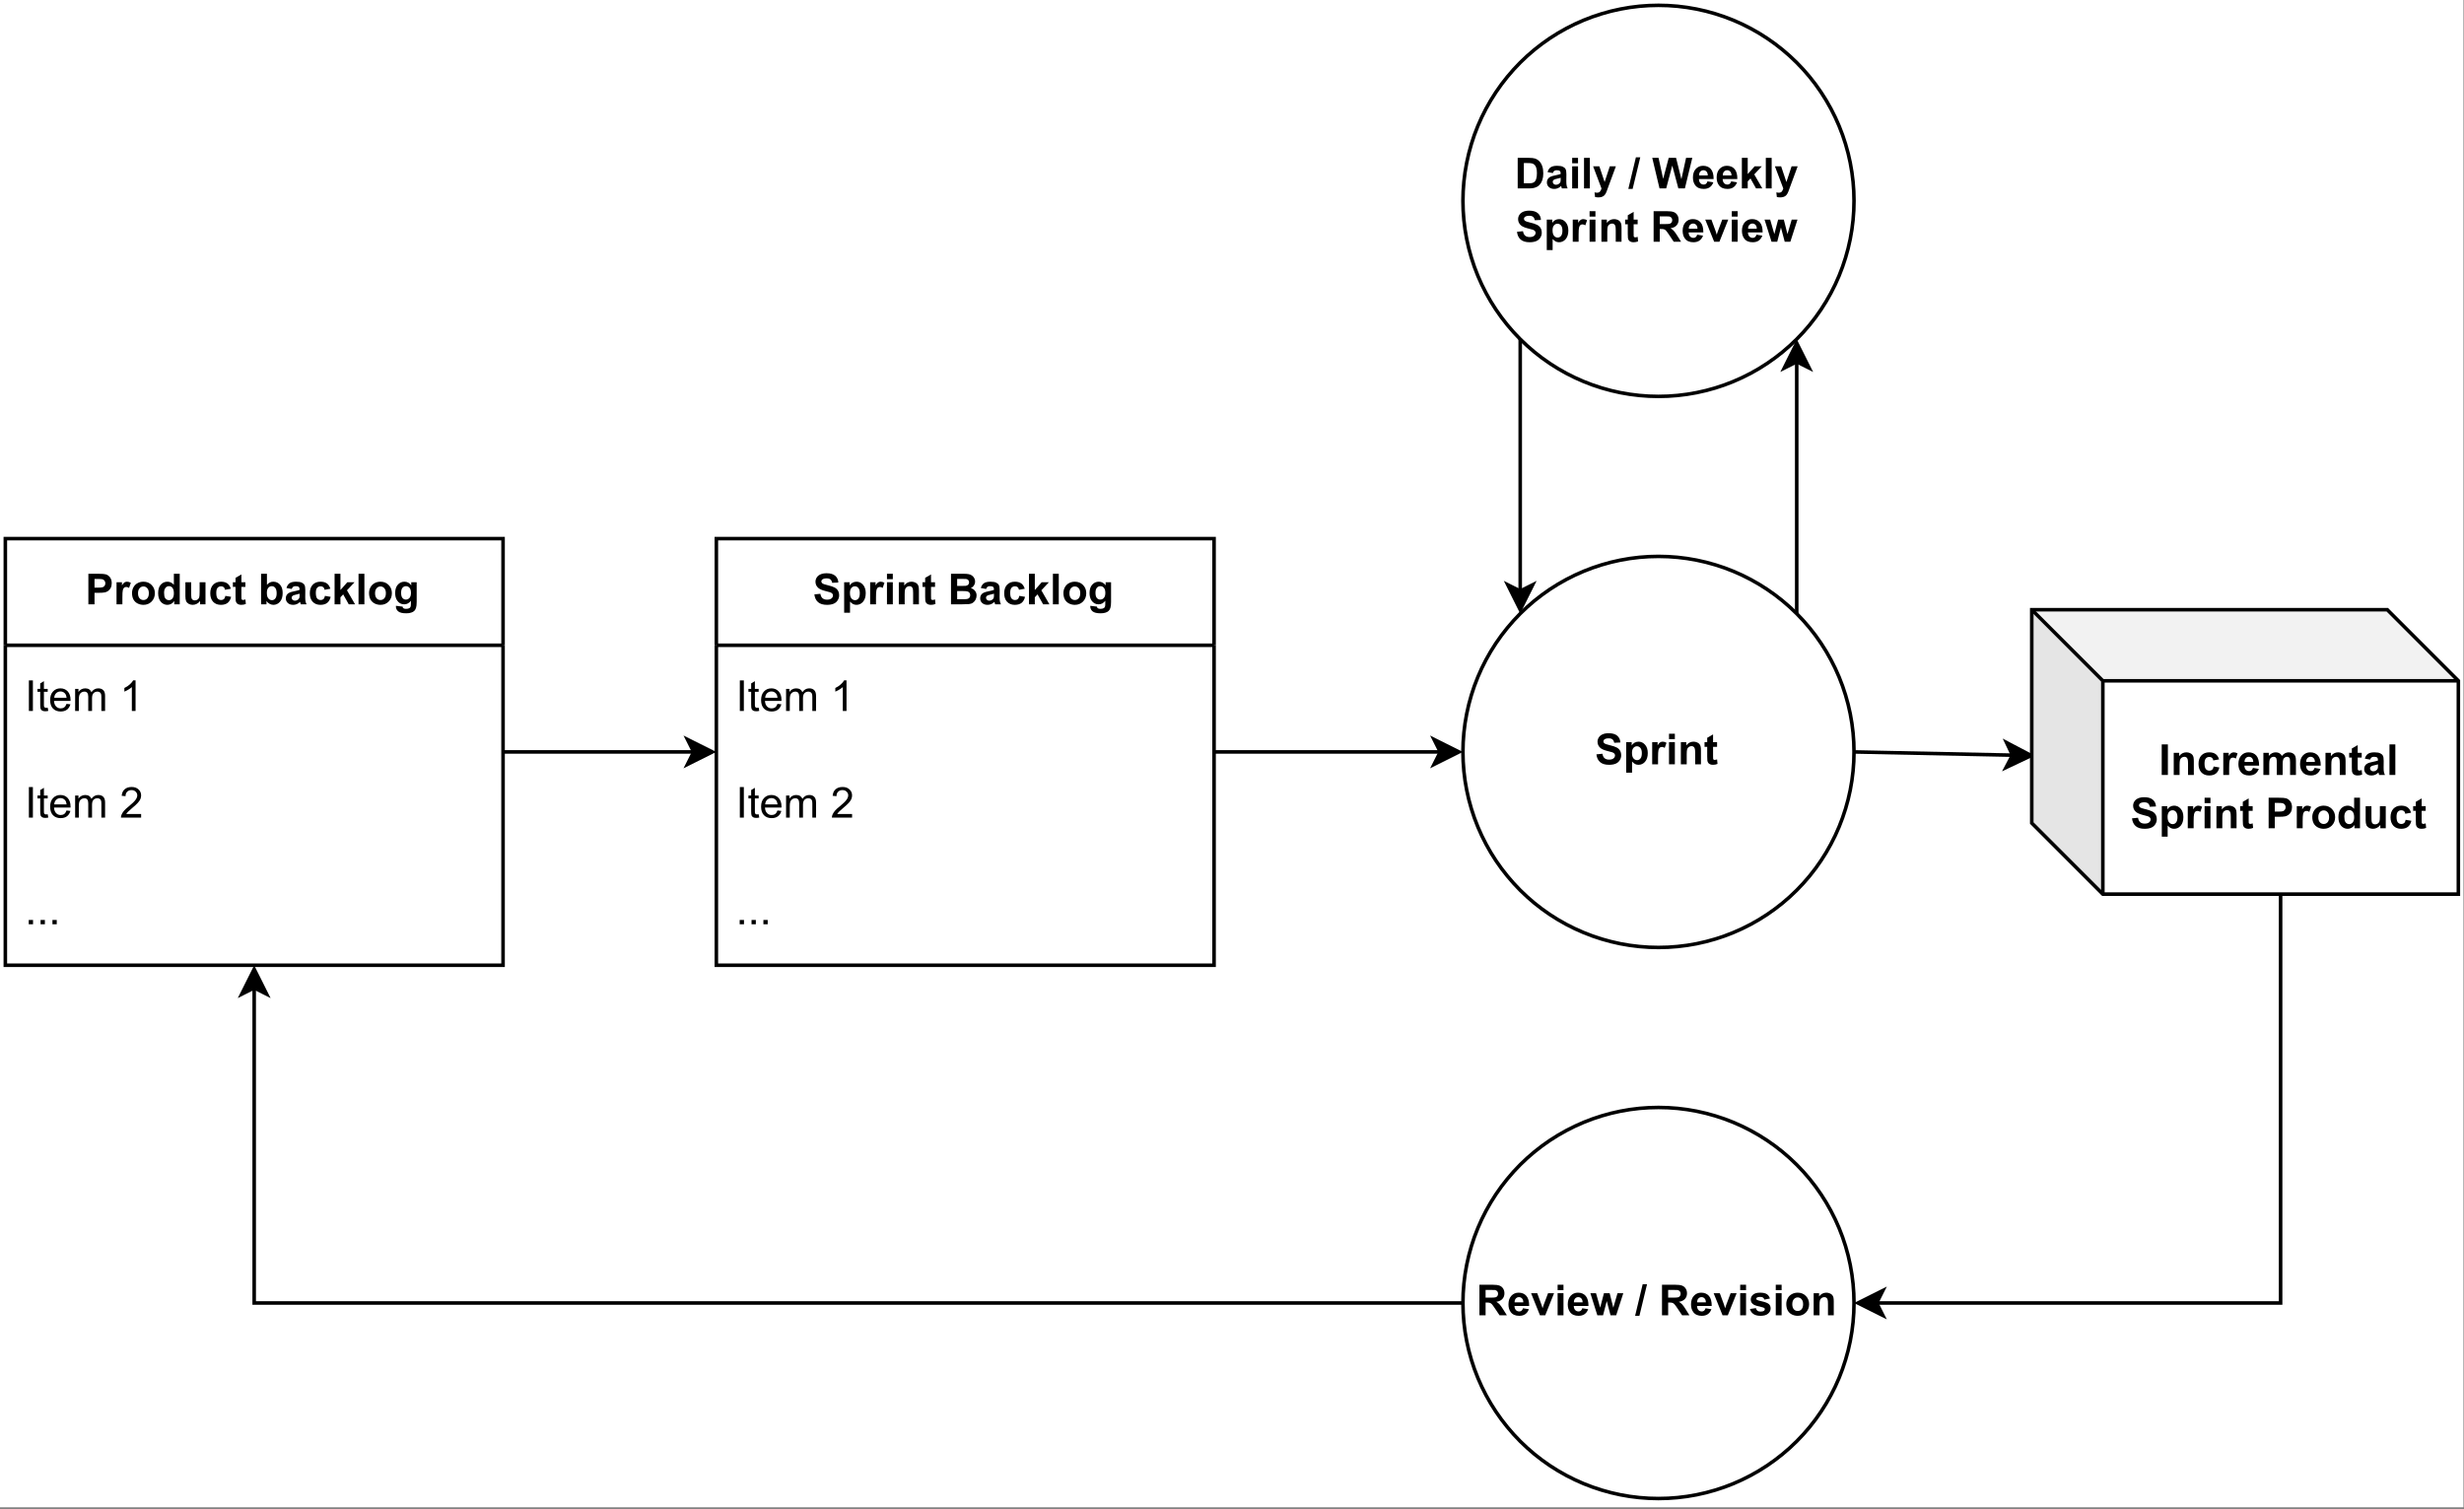 <?xml version="1.0" encoding="UTF-8" standalone="no"?>
<svg 
   width="519.12pt"
   height="318pt"
   viewBox="0 0 519.12 318"
   version="1.1"
   id="svg521"
   xmlns:xlink="http://www.w3.org/1999/xlink"
   xmlns="http://www.w3.org/2000/svg"
   xmlns:svg="http://www.w3.org/2000/svg" content="%3Cmxfile%20host%3D%22app.diagrams.net%22%20modified%3D%222022-12-10T17%3A42%3A33.986Z%22%20agent%3D%225.0%20(Windows%20NT%2010.0%3B%20Win64%3B%20x64)%20AppleWebKit%2F537.36%20(KHTML%2C%20like%20Gecko)%20Chrome%2F108.0.0.0%20Safari%2F537.36%22%20etag%3D%22jo2J1GN-IB5ZuYGMi4bX%22%20version%3D%2220.3.3%22%20type%3D%22device%22%3E%3Cdiagram%20id%3D%22yk6cRTmxyJdwI-BlJUzt%22%20name%3D%22Page-1%22%3E7VpRk6I4EP41Pt4UAXGcx9OZ27sqt2ZqfdjbfYvQQtZAqBBE99dfAomAOMrNLg5TZZVVpr90IOn%2BOvlAR8482n3iOAk%2FMx%2FoyLb83ch5HNk2spyp%2FFLIvkRc5JRAwImvnSpgSX6CGanRjPiQNhwFY1SQpAl6LI7BEw0Mc87yptua0eZdExzoO1oVsPQwhZbbV%2BKLsESnbs37byBBaO6MLN0TYeOsgTTEPstrkPM0cuacMVG2ot0cqAqeiUs57q9Xeg8T4xCLLgOi7XP2Y2tBzjfrfbD5nocw%2F8OEORV7s2LwZQC0ybgIWcBiTJ8qdMZZFvugLmtJq%2FJZMJZIEEnwBwix19nEmWASCkVEdW976no1Kcu4B2fma2sKYB6AOOM3Kf3UWmo30IH5BCwCwffSgQPFgmybycaaM8HBrwqrbOjI%2Fo8o61lvMc30nV448zNJV9taYW9DWdBKQ5qTiOJYxXvNYmEyosLnhYT6C7xnmQpBKuQVjDULGSc%2FpT82sZbdXOhMOFbDY6lG6ixySKXPi0kJOoI%2B413DcYFToQGPUYqTlKwO84tkdkg8Y0KwSDvlIRGwTHCR3FxuFR0JsQUuYHc2hbrX0UzW%2B4xjmJ1XVYvGGgvrFWvq87dn3Wll%2FR8BkURQK9lyjaLIFWcbmDPKuMRjVmafUHoEYUqCWJoU1mqYChKRW9afGo6I7xeFmsqAkzhYFG6P4wr5otevICaHr2mxM4VyIMgrzBJGYlHEw53Jj4zQ3LpzR66c61zaqLLlR7lzMWexnD4mRQJB0iMHRRG5WQgscEmONzHhbEVdpse%2BSY9LdHD6YsP4NTbYNzZcnQ2T92aD22LD3d3djQhXJ8LDexMBjT%2BWAJt0FGAIDUqBTVr1tky4IqVtzW4C7LcIsAEqsPubAuttq5105sdQFNj0psCGw4Z3V2APNwU2CCK8vwKbtLL%2By%2FoKdkT8W2t%2F05dS7cdd3dgbI5ZrOQxRxre6UQ0qLDPq7TrO6LPLQs4dlJBDD2f1sq7DfhIoC6tTCq07y5rW0yhHIudCKgvrBTiRcQJ%2BxfxOh5VfozvbSv047ZSSJIXLOxdOk%2FKXgTXZKU4cyflfV77j8bHyddt7GjqlfFFvm9p9f5uaVasJ1LEiGtXQ36bmdiX9sJ5OUft10CMmVE1AXdi2vgJslDmh6uRecdkKVOvwEPsFtgTyD1Qj6JQAvG6N2G3df4VXL6eqqCEN7htlNDXW8dFwWjDoM6qf6pp2rC57YNV14sEv9jhEULyleb2oDj%2FSHb8ZCnGiml626lBaq5Ixi9UBwN4mKHj0nAlKYvPWxsd886weA8S%2BFBFuE7QLFPVQnBPr6AA79axunyjOaW%2B16QymNi%2BovrfXk91VotmDKie7rdDM6aNPK2WmhMUf6Dga3%2Fd4HEmz%2BptH0Vf7s4zz9B8%3D%3C%2Fdiagram%3E%3C%2Fmxfile%3E">
  <rect x="0" y="0" width="519.12" height="318" fill="#808080" stroke="none"/>
  <defs
     id="defs137">
    <g
       id="g111">
      <g
         id="glyph-0-0" />
      <g
         id="glyph-0-1">
        <path
           d="M 0.656 0 L 0.656 -6.438 L 2.734 -6.438 C 3.523 -6.438 4.039 -6.398 4.281 -6.328 C 4.645 -6.234 4.953 -6.023 5.203 -5.703 C 5.453 -5.379 5.578 -4.961 5.578 -4.453 C 5.578 -4.055 5.504 -3.723 5.359 -3.453 C 5.223 -3.18 5.039 -2.969 4.812 -2.812 C 4.594 -2.664 4.367 -2.566 4.141 -2.516 C 3.836 -2.453 3.391 -2.422 2.797 -2.422 L 1.953 -2.422 L 1.953 0 Z M 1.953 -5.344 L 1.953 -3.516 L 2.656 -3.516 C 3.176 -3.516 3.52 -3.547 3.688 -3.609 C 3.863 -3.68 4 -3.789 4.094 -3.938 C 4.188 -4.082 4.234 -4.25 4.234 -4.438 C 4.234 -4.664 4.164 -4.859 4.031 -5.016 C 3.895 -5.172 3.723 -5.266 3.516 -5.297 C 3.359 -5.328 3.047 -5.344 2.578 -5.344 Z M 1.953 -5.344 "
           id="path3" />
      </g>
      <g
         id="glyph-0-2">
        <path
           d="M 1.828 0 L 0.594 0 L 0.594 -4.656 L 1.734 -4.656 L 1.734 -4 C 1.93 -4.312 2.109 -4.516 2.266 -4.609 C 2.422 -4.711 2.598 -4.766 2.797 -4.766 C 3.078 -4.766 3.348 -4.688 3.609 -4.531 L 3.234 -3.453 C 3.023 -3.586 2.832 -3.656 2.656 -3.656 C 2.477 -3.656 2.328 -3.609 2.203 -3.516 C 2.086 -3.422 1.992 -3.25 1.922 -3 C 1.859 -2.75 1.828 -2.227 1.828 -1.438 Z M 1.828 0 "
           id="path6" />
      </g>
      <g
         id="glyph-0-3">
        <path
           d="M 0.359 -2.391 C 0.359 -2.805 0.457 -3.203 0.656 -3.578 C 0.863 -3.961 1.148 -4.254 1.516 -4.453 C 1.891 -4.66 2.305 -4.766 2.766 -4.766 C 3.461 -4.766 4.035 -4.535 4.484 -4.078 C 4.941 -3.617 5.172 -3.039 5.172 -2.344 C 5.172 -1.633 4.941 -1.047 4.484 -0.578 C 4.023 -0.117 3.453 0.109 2.766 0.109 C 2.336 0.109 1.93 0.016 1.547 -0.172 C 1.16 -0.367 0.863 -0.656 0.656 -1.031 C 0.457 -1.406 0.359 -1.859 0.359 -2.391 Z M 1.625 -2.328 C 1.625 -1.867 1.734 -1.516 1.953 -1.266 C 2.172 -1.023 2.441 -0.906 2.766 -0.906 C 3.086 -0.906 3.359 -1.023 3.578 -1.266 C 3.797 -1.516 3.906 -1.875 3.906 -2.344 C 3.906 -2.789 3.797 -3.141 3.578 -3.391 C 3.359 -3.641 3.086 -3.766 2.766 -3.766 C 2.441 -3.766 2.172 -3.641 1.953 -3.391 C 1.734 -3.141 1.625 -2.785 1.625 -2.328 Z M 1.625 -2.328 "
           id="path9" />
      </g>
      <g
         id="glyph-0-4">
        <path
           d="M 4.922 0 L 3.766 0 L 3.766 -0.688 C 3.578 -0.414 3.352 -0.211 3.094 -0.078 C 2.844 0.047 2.582 0.109 2.312 0.109 C 1.781 0.109 1.32 -0.102 0.938 -0.531 C 0.562 -0.969 0.375 -1.57 0.375 -2.344 C 0.375 -3.133 0.555 -3.734 0.922 -4.141 C 1.297 -4.555 1.766 -4.766 2.328 -4.766 C 2.848 -4.766 3.301 -4.547 3.688 -4.109 L 3.688 -6.438 L 4.922 -6.438 Z M 1.625 -2.438 C 1.625 -1.938 1.691 -1.57 1.828 -1.344 C 2.023 -1.031 2.305 -0.875 2.672 -0.875 C 2.953 -0.875 3.191 -0.992 3.391 -1.234 C 3.586 -1.473 3.688 -1.832 3.688 -2.312 C 3.688 -2.844 3.586 -3.227 3.391 -3.469 C 3.203 -3.707 2.957 -3.828 2.656 -3.828 C 2.363 -3.828 2.117 -3.707 1.922 -3.469 C 1.723 -3.238 1.625 -2.895 1.625 -2.438 Z M 1.625 -2.438 "
           id="path12" />
      </g>
      <g
         id="glyph-0-5">
        <path
           d="M 3.719 0 L 3.719 -0.703 C 3.539 -0.453 3.312 -0.254 3.031 -0.109 C 2.758 0.035 2.473 0.109 2.172 0.109 C 1.859 0.109 1.578 0.039 1.328 -0.094 C 1.078 -0.238 0.895 -0.43 0.781 -0.672 C 0.676 -0.922 0.625 -1.266 0.625 -1.703 L 0.625 -4.656 L 1.844 -4.656 L 1.844 -2.516 C 1.844 -1.859 1.863 -1.457 1.906 -1.312 C 1.957 -1.164 2.039 -1.047 2.156 -0.953 C 2.281 -0.867 2.438 -0.828 2.625 -0.828 C 2.832 -0.828 3.02 -0.883 3.188 -1 C 3.352 -1.125 3.469 -1.27 3.531 -1.438 C 3.594 -1.602 3.625 -2.02 3.625 -2.688 L 3.625 -4.656 L 4.859 -4.656 L 4.859 0 Z M 3.719 0 "
           id="path15" />
      </g>
      <g
         id="glyph-0-6">
        <path
           d="M 4.703 -3.281 L 3.484 -3.062 C 3.453 -3.301 3.363 -3.484 3.219 -3.609 C 3.07 -3.734 2.883 -3.797 2.656 -3.797 C 2.344 -3.797 2.094 -3.688 1.906 -3.469 C 1.727 -3.258 1.641 -2.906 1.641 -2.406 C 1.641 -1.852 1.734 -1.461 1.922 -1.234 C 2.109 -1.016 2.359 -0.906 2.672 -0.906 C 2.898 -0.906 3.086 -0.969 3.234 -1.094 C 3.391 -1.227 3.5 -1.457 3.562 -1.781 L 4.766 -1.578 C 4.641 -1.023 4.398 -0.602 4.047 -0.312 C 3.691 -0.031 3.211 0.109 2.609 0.109 C 1.93 0.109 1.391 -0.102 0.984 -0.531 C 0.578 -0.969 0.375 -1.566 0.375 -2.328 C 0.375 -3.098 0.578 -3.695 0.984 -4.125 C 1.391 -4.551 1.938 -4.766 2.625 -4.766 C 3.195 -4.766 3.648 -4.641 3.984 -4.391 C 4.316 -4.148 4.555 -3.781 4.703 -3.281 Z M 4.703 -3.281 "
           id="path18" />
      </g>
      <g
         id="glyph-0-7">
        <path
           d="M 2.781 -4.656 L 2.781 -3.672 L 1.938 -3.672 L 1.938 -1.797 C 1.938 -1.422 1.941 -1.203 1.953 -1.141 C 1.973 -1.078 2.008 -1.023 2.062 -0.984 C 2.125 -0.941 2.195 -0.922 2.281 -0.922 C 2.395 -0.922 2.562 -0.957 2.781 -1.031 L 2.875 -0.078 C 2.594 0.047 2.27 0.109 1.906 0.109 C 1.688 0.109 1.488 0.07 1.312 0 C 1.133 -0.082 1.004 -0.18 0.922 -0.297 C 0.836 -0.41 0.773 -0.57 0.734 -0.781 C 0.711 -0.914 0.703 -1.203 0.703 -1.641 L 0.703 -3.672 L 0.141 -3.672 L 0.141 -4.656 L 0.703 -4.656 L 0.703 -5.578 L 1.938 -6.297 L 1.938 -4.656 Z M 2.781 -4.656 "
           id="path21" />
      </g>
      <g
         id="glyph-0-8" />
      <g
         id="glyph-0-9">
        <path
           d="M 0.594 0 L 0.594 -6.438 L 1.828 -6.438 L 1.828 -4.109 C 2.203 -4.547 2.648 -4.766 3.172 -4.766 C 3.742 -4.766 4.211 -4.555 4.578 -4.141 C 4.953 -3.734 5.141 -3.145 5.141 -2.375 C 5.141 -1.582 4.945 -0.969 4.562 -0.531 C 4.188 -0.102 3.727 0.109 3.188 0.109 C 2.926 0.109 2.664 0.039 2.406 -0.094 C 2.145 -0.227 1.922 -0.426 1.734 -0.688 L 1.734 0 Z M 1.812 -2.438 C 1.812 -1.945 1.891 -1.586 2.047 -1.359 C 2.254 -1.035 2.535 -0.875 2.891 -0.875 C 3.16 -0.875 3.391 -0.988 3.578 -1.219 C 3.773 -1.445 3.875 -1.812 3.875 -2.312 C 3.875 -2.844 3.773 -3.227 3.578 -3.469 C 3.391 -3.707 3.145 -3.828 2.844 -3.828 C 2.551 -3.828 2.305 -3.707 2.109 -3.469 C 1.91 -3.238 1.812 -2.895 1.812 -2.438 Z M 1.812 -2.438 "
           id="path25" />
      </g>
      <g
         id="glyph-0-10">
        <path
           d="M 1.562 -3.234 L 0.453 -3.438 C 0.578 -3.883 0.789 -4.219 1.094 -4.438 C 1.406 -4.656 1.863 -4.766 2.469 -4.766 C 3.02 -4.766 3.426 -4.695 3.688 -4.562 C 3.957 -4.438 4.145 -4.27 4.25 -4.062 C 4.363 -3.863 4.422 -3.5 4.422 -2.969 L 4.406 -1.531 C 4.406 -1.125 4.426 -0.82 4.469 -0.625 C 4.508 -0.426 4.582 -0.219 4.688 0 L 3.469 0 C 3.438 -0.082 3.398 -0.203 3.359 -0.359 C 3.336 -0.43 3.32 -0.484 3.312 -0.516 C 3.102 -0.305 2.879 -0.148 2.641 -0.047 C 2.398 0.055 2.145 0.109 1.875 0.109 C 1.395 0.109 1.016 -0.02 0.734 -0.281 C 0.453 -0.539 0.312 -0.867 0.312 -1.266 C 0.312 -1.535 0.375 -1.77 0.5 -1.969 C 0.633 -2.176 0.812 -2.332 1.031 -2.438 C 1.258 -2.551 1.586 -2.648 2.016 -2.734 C 2.586 -2.848 2.988 -2.953 3.219 -3.047 L 3.219 -3.156 C 3.219 -3.395 3.156 -3.566 3.031 -3.672 C 2.914 -3.773 2.695 -3.828 2.375 -3.828 C 2.156 -3.828 1.984 -3.781 1.859 -3.688 C 1.742 -3.602 1.645 -3.453 1.562 -3.234 Z M 3.219 -2.234 C 3.062 -2.18 2.812 -2.117 2.469 -2.047 C 2.125 -1.973 1.898 -1.898 1.797 -1.828 C 1.629 -1.711 1.547 -1.57 1.547 -1.406 C 1.547 -1.227 1.609 -1.078 1.734 -0.953 C 1.867 -0.828 2.035 -0.766 2.234 -0.766 C 2.461 -0.766 2.676 -0.836 2.875 -0.984 C 3.02 -1.098 3.117 -1.234 3.172 -1.391 C 3.203 -1.492 3.219 -1.691 3.219 -1.984 Z M 3.219 -2.234 "
           id="path28" />
      </g>
      <g
         id="glyph-0-11">
        <path
           d="M 0.594 0 L 0.594 -6.438 L 1.828 -6.438 L 1.828 -3.016 L 3.281 -4.656 L 4.797 -4.656 L 3.203 -2.953 L 4.906 0 L 3.578 0 L 2.406 -2.094 L 1.828 -1.484 L 1.828 0 Z M 0.594 0 "
           id="path31" />
      </g>
      <g
         id="glyph-0-12">
        <path
           d="M 0.641 0 L 0.641 -6.438 L 1.875 -6.438 L 1.875 0 Z M 0.641 0 "
           id="path34" />
      </g>
      <g
         id="glyph-0-13">
        <path
           d="M 0.531 0.312 L 1.938 0.484 C 1.957 0.641 2.008 0.75 2.094 0.812 C 2.219 0.906 2.406 0.953 2.656 0.953 C 2.977 0.953 3.219 0.898 3.375 0.797 C 3.488 0.734 3.57 0.629 3.625 0.484 C 3.664 0.391 3.688 0.203 3.688 -0.078 L 3.688 -0.75 C 3.312 -0.25 2.844 0 2.281 0 C 1.656 0 1.16 -0.266 0.797 -0.797 C 0.516 -1.211 0.375 -1.734 0.375 -2.359 C 0.375 -3.141 0.562 -3.734 0.938 -4.141 C 1.312 -4.555 1.773 -4.766 2.328 -4.766 C 2.91 -4.766 3.391 -4.508 3.766 -4 L 3.766 -4.656 L 4.906 -4.656 L 4.906 -0.484 C 4.906 0.066 4.859 0.477 4.766 0.75 C 4.68 1.02 4.555 1.234 4.391 1.391 C 4.234 1.547 4.016 1.664 3.734 1.75 C 3.461 1.844 3.117 1.891 2.703 1.891 C 1.91 1.891 1.348 1.754 1.016 1.484 C 0.691 1.211 0.531 0.867 0.531 0.453 C 0.531 0.41 0.531 0.363 0.531 0.312 Z M 1.625 -2.422 C 1.625 -1.93 1.719 -1.57 1.906 -1.344 C 2.102 -1.113 2.344 -1 2.625 -1 C 2.926 -1 3.18 -1.113 3.391 -1.344 C 3.598 -1.582 3.703 -1.93 3.703 -2.391 C 3.703 -2.879 3.602 -3.238 3.406 -3.469 C 3.207 -3.707 2.957 -3.828 2.656 -3.828 C 2.352 -3.828 2.102 -3.707 1.906 -3.469 C 1.719 -3.238 1.625 -2.891 1.625 -2.422 Z M 1.625 -2.422 "
           id="path37" />
      </g>
      <g
         id="glyph-0-14">
        <path
           d="M 0.328 -2.094 L 1.594 -2.219 C 1.664 -1.789 1.816 -1.477 2.047 -1.281 C 2.285 -1.082 2.598 -0.984 2.984 -0.984 C 3.41 -0.984 3.727 -1.07 3.938 -1.25 C 4.145 -1.426 4.25 -1.633 4.25 -1.875 C 4.25 -2.02 4.203 -2.145 4.109 -2.25 C 4.023 -2.363 3.875 -2.457 3.656 -2.531 C 3.5 -2.582 3.148 -2.676 2.609 -2.812 C 1.922 -2.988 1.438 -3.203 1.156 -3.453 C 0.758 -3.805 0.562 -4.238 0.562 -4.75 C 0.562 -5.07 0.648 -5.375 0.828 -5.656 C 1.016 -5.945 1.281 -6.164 1.625 -6.312 C 1.977 -6.469 2.406 -6.547 2.906 -6.547 C 3.707 -6.547 4.312 -6.367 4.719 -6.016 C 5.133 -5.66 5.352 -5.188 5.375 -4.594 L 4.078 -4.531 C 4.016 -4.863 3.891 -5.102 3.703 -5.25 C 3.523 -5.395 3.254 -5.469 2.891 -5.469 C 2.516 -5.469 2.219 -5.391 2 -5.234 C 1.863 -5.129 1.797 -4.992 1.797 -4.828 C 1.797 -4.68 1.859 -4.551 1.984 -4.438 C 2.148 -4.301 2.547 -4.16 3.172 -4.016 C 3.805 -3.867 4.273 -3.711 4.578 -3.547 C 4.891 -3.391 5.129 -3.172 5.297 -2.891 C 5.461 -2.617 5.547 -2.281 5.547 -1.875 C 5.547 -1.508 5.441 -1.164 5.234 -0.844 C 5.035 -0.52 4.75 -0.281 4.375 -0.125 C 4 0.031 3.535 0.109 2.984 0.109 C 2.172 0.109 1.547 -0.078 1.109 -0.453 C 0.672 -0.828 0.41 -1.375 0.328 -2.094 Z M 0.328 -2.094 "
           id="path40" />
      </g>
      <g
         id="glyph-0-15">
        <path
           d="M 0.609 -4.656 L 1.766 -4.656 L 1.766 -3.969 C 1.91 -4.207 2.109 -4.398 2.359 -4.547 C 2.617 -4.691 2.906 -4.766 3.219 -4.766 C 3.75 -4.766 4.203 -4.551 4.578 -4.125 C 4.961 -3.695 5.156 -3.109 5.156 -2.359 C 5.156 -1.578 4.961 -0.969 4.578 -0.531 C 4.203 -0.102 3.742 0.109 3.203 0.109 C 2.941 0.109 2.707 0.055 2.5 -0.047 C 2.289 -0.148 2.07 -0.328 1.844 -0.578 L 1.844 1.766 L 0.609 1.766 Z M 1.828 -2.406 C 1.828 -1.883 1.93 -1.5 2.141 -1.25 C 2.348 -1 2.602 -0.875 2.906 -0.875 C 3.188 -0.875 3.422 -0.988 3.609 -1.219 C 3.805 -1.445 3.906 -1.82 3.906 -2.344 C 3.906 -2.832 3.805 -3.195 3.609 -3.438 C 3.41 -3.676 3.164 -3.797 2.875 -3.797 C 2.57 -3.797 2.32 -3.676 2.125 -3.438 C 1.926 -3.207 1.828 -2.863 1.828 -2.406 Z M 1.828 -2.406 "
           id="path43" />
      </g>
      <g
         id="glyph-0-16">
        <path
           d="M 0.641 -5.297 L 0.641 -6.438 L 1.875 -6.438 L 1.875 -5.297 Z M 0.641 0 L 0.641 -4.656 L 1.875 -4.656 L 1.875 0 Z M 0.641 0 "
           id="path46" />
      </g>
      <g
         id="glyph-0-17">
        <path
           d="M 4.875 0 L 3.656 0 L 3.656 -2.375 C 3.656 -2.875 3.625 -3.195 3.562 -3.344 C 3.508 -3.5 3.426 -3.617 3.312 -3.703 C 3.195 -3.785 3.055 -3.828 2.891 -3.828 C 2.672 -3.828 2.477 -3.766 2.312 -3.641 C 2.145 -3.523 2.031 -3.367 1.969 -3.172 C 1.906 -2.984 1.875 -2.629 1.875 -2.109 L 1.875 0 L 0.641 0 L 0.641 -4.656 L 1.781 -4.656 L 1.781 -3.969 C 2.188 -4.5 2.695 -4.766 3.312 -4.766 C 3.582 -4.766 3.832 -4.711 4.062 -4.609 C 4.289 -4.516 4.461 -4.391 4.578 -4.234 C 4.691 -4.086 4.77 -3.914 4.812 -3.719 C 4.852 -3.531 4.875 -3.254 4.875 -2.891 Z M 4.875 0 "
           id="path49" />
      </g>
      <g
         id="glyph-0-18">
        <path
           d="M 0.656 -6.438 L 3.234 -6.438 C 3.734 -6.438 4.109 -6.41 4.359 -6.359 C 4.617 -6.316 4.844 -6.227 5.031 -6.094 C 5.227 -5.969 5.395 -5.789 5.531 -5.562 C 5.664 -5.344 5.734 -5.094 5.734 -4.812 C 5.734 -4.508 5.648 -4.234 5.484 -3.984 C 5.328 -3.734 5.109 -3.547 4.828 -3.422 C 5.211 -3.305 5.508 -3.109 5.719 -2.828 C 5.938 -2.555 6.047 -2.234 6.047 -1.859 C 6.047 -1.566 5.977 -1.281 5.844 -1 C 5.707 -0.727 5.52 -0.508 5.281 -0.344 C 5.051 -0.176 4.758 -0.078 4.406 -0.047 C 4.195 -0.023 3.676 -0.008 2.844 0 L 0.656 0 Z M 1.953 -5.359 L 1.953 -3.875 L 2.812 -3.875 C 3.312 -3.875 3.625 -3.879 3.75 -3.891 C 3.969 -3.922 4.141 -4 4.266 -4.125 C 4.398 -4.25 4.469 -4.414 4.469 -4.625 C 4.469 -4.82 4.41 -4.984 4.297 -5.109 C 4.191 -5.234 4.031 -5.312 3.812 -5.344 C 3.688 -5.352 3.316 -5.359 2.703 -5.359 Z M 1.953 -2.797 L 1.953 -1.078 L 3.156 -1.078 C 3.625 -1.078 3.922 -1.094 4.047 -1.125 C 4.242 -1.156 4.398 -1.238 4.516 -1.375 C 4.641 -1.508 4.703 -1.691 4.703 -1.922 C 4.703 -2.117 4.656 -2.285 4.562 -2.422 C 4.469 -2.555 4.332 -2.648 4.156 -2.703 C 3.977 -2.766 3.594 -2.797 3 -2.797 Z M 1.953 -2.797 "
           id="path52" />
      </g>
      <g
         id="glyph-0-19">
        <path
           d="M 0.656 -6.438 L 3.016 -6.438 C 3.555 -6.438 3.969 -6.395 4.25 -6.312 C 4.625 -6.195 4.945 -6 5.219 -5.719 C 5.488 -5.438 5.691 -5.086 5.828 -4.672 C 5.973 -4.266 6.047 -3.758 6.047 -3.156 C 6.047 -2.625 5.977 -2.164 5.844 -1.781 C 5.688 -1.312 5.457 -0.938 5.156 -0.656 C 4.926 -0.426 4.617 -0.254 4.234 -0.141 C 3.953 -0.047 3.57 0 3.094 0 L 0.656 0 Z M 1.953 -5.344 L 1.953 -1.078 L 2.922 -1.078 C 3.285 -1.078 3.547 -1.098 3.703 -1.141 C 3.91 -1.191 4.082 -1.281 4.219 -1.406 C 4.363 -1.531 4.477 -1.738 4.562 -2.031 C 4.656 -2.32 4.703 -2.719 4.703 -3.219 C 4.703 -3.707 4.656 -4.082 4.562 -4.344 C 4.477 -4.613 4.359 -4.82 4.203 -4.969 C 4.047 -5.125 3.844 -5.227 3.594 -5.281 C 3.414 -5.32 3.062 -5.344 2.531 -5.344 Z M 1.953 -5.344 "
           id="path55" />
      </g>
      <g
         id="glyph-0-20">
        <path
           d="M 0.062 -4.656 L 1.375 -4.656 L 2.484 -1.344 L 3.578 -4.656 L 4.859 -4.656 L 3.203 -0.172 L 2.906 0.641 C 2.801 0.91 2.695 1.113 2.594 1.25 C 2.5 1.395 2.391 1.508 2.266 1.594 C 2.141 1.688 1.984 1.758 1.797 1.812 C 1.609 1.863 1.398 1.891 1.172 1.891 C 0.93 1.891 0.695 1.863 0.469 1.812 L 0.359 0.844 C 0.555 0.883 0.727 0.906 0.875 0.906 C 1.164 0.906 1.379 0.82 1.516 0.656 C 1.648 0.488 1.754 0.273 1.828 0.016 Z M 0.062 -4.656 "
           id="path58" />
      </g>
      <g
         id="glyph-0-21">
        <path
           d="M -0.016 0.109 L 1.578 -6.547 L 2.5 -6.547 L 0.891 0.109 Z M -0.016 0.109 "
           id="path61" />
      </g>
      <g
         id="glyph-0-22">
        <path
           d="M 1.562 0 L 0.031 -6.438 L 1.359 -6.438 L 2.328 -2.016 L 3.5 -6.438 L 5.047 -6.438 L 6.172 -1.938 L 7.156 -6.438 L 8.469 -6.438 L 6.906 0 L 5.531 0 L 4.25 -4.812 L 2.969 0 Z M 1.562 0 "
           id="path64" />
      </g>
      <g
         id="glyph-0-23">
        <path
           d="M 3.344 -1.484 L 4.578 -1.281 C 4.41 -0.82 4.156 -0.473 3.812 -0.234 C 3.477 -0.004 3.055 0.109 2.547 0.109 C 1.734 0.109 1.133 -0.156 0.75 -0.688 C 0.438 -1.113 0.281 -1.648 0.281 -2.297 C 0.281 -3.066 0.484 -3.672 0.891 -4.109 C 1.297 -4.547 1.805 -4.766 2.422 -4.766 C 3.117 -4.766 3.664 -4.535 4.062 -4.078 C 4.457 -3.617 4.648 -2.914 4.641 -1.969 L 1.547 -1.969 C 1.555 -1.602 1.656 -1.316 1.844 -1.109 C 2.031 -0.91 2.27 -0.812 2.562 -0.812 C 2.75 -0.812 2.906 -0.863 3.031 -0.969 C 3.164 -1.07 3.27 -1.242 3.344 -1.484 Z M 3.406 -2.734 C 3.406 -3.086 3.316 -3.359 3.141 -3.547 C 2.961 -3.734 2.75 -3.828 2.5 -3.828 C 2.227 -3.828 2.004 -3.727 1.828 -3.531 C 1.648 -3.332 1.566 -3.066 1.578 -2.734 Z M 3.406 -2.734 "
           id="path67" />
      </g>
      <g
         id="glyph-0-24">
        <path
           d="M 0.656 0 L 0.656 -6.438 L 3.391 -6.438 C 4.078 -6.438 4.578 -6.375 4.891 -6.25 C 5.203 -6.133 5.453 -5.93 5.641 -5.641 C 5.828 -5.348 5.922 -5.008 5.922 -4.625 C 5.922 -4.145 5.773 -3.75 5.484 -3.438 C 5.203 -3.125 4.781 -2.926 4.219 -2.844 C 4.5 -2.676 4.727 -2.492 4.906 -2.297 C 5.094 -2.098 5.344 -1.75 5.656 -1.25 L 6.438 0 L 4.891 0 L 3.953 -1.406 C 3.617 -1.906 3.391 -2.219 3.266 -2.344 C 3.141 -2.477 3.008 -2.566 2.875 -2.609 C 2.738 -2.66 2.52 -2.688 2.219 -2.688 L 1.953 -2.688 L 1.953 0 Z M 1.953 -3.719 L 2.922 -3.719 C 3.547 -3.719 3.93 -3.742 4.078 -3.797 C 4.234 -3.848 4.352 -3.938 4.438 -4.062 C 4.531 -4.188 4.578 -4.348 4.578 -4.547 C 4.578 -4.766 4.52 -4.938 4.406 -5.062 C 4.289 -5.195 4.129 -5.285 3.922 -5.328 C 3.816 -5.336 3.5 -5.344 2.969 -5.344 L 1.953 -5.344 Z M 1.953 -3.719 "
           id="path70" />
      </g>
      <g
         id="glyph-0-25">
        <path
           d="M 1.922 0 L 0.047 -4.656 L 1.344 -4.656 L 2.219 -2.281 L 2.469 -1.484 C 2.539 -1.691 2.582 -1.828 2.594 -1.891 C 2.633 -2.016 2.68 -2.145 2.734 -2.281 L 3.625 -4.656 L 4.891 -4.656 L 3.031 0 Z M 1.922 0 "
           id="path73" />
      </g>
      <g
         id="glyph-0-26">
        <path
           d="M 1.516 0 L 0.047 -4.656 L 1.234 -4.656 L 2.109 -1.609 L 2.906 -4.656 L 4.109 -4.656 L 4.875 -1.609 L 5.766 -4.656 L 6.984 -4.656 L 5.484 0 L 4.297 0 L 3.5 -3 L 2.719 0 Z M 1.516 0 "
           id="path76" />
      </g>
      <g
         id="glyph-0-27">
        <path
           d="M 0.609 0 L 0.609 -6.438 L 1.906 -6.438 L 1.906 0 Z M 0.609 0 "
           id="path79" />
      </g>
      <g
         id="glyph-0-28">
        <path
           d="M 0.547 -4.656 L 1.688 -4.656 L 1.688 -4.016 C 2.094 -4.516 2.578 -4.766 3.141 -4.766 C 3.441 -4.766 3.703 -4.703 3.922 -4.578 C 4.141 -4.453 4.316 -4.266 4.453 -4.016 C 4.66 -4.266 4.879 -4.453 5.109 -4.578 C 5.348 -4.703 5.602 -4.766 5.875 -4.766 C 6.219 -4.766 6.508 -4.691 6.75 -4.547 C 6.988 -4.41 7.164 -4.207 7.281 -3.938 C 7.363 -3.738 7.406 -3.422 7.406 -2.984 L 7.406 0 L 6.172 0 L 6.172 -2.656 C 6.172 -3.125 6.129 -3.426 6.047 -3.562 C 5.93 -3.738 5.754 -3.828 5.516 -3.828 C 5.348 -3.828 5.188 -3.77 5.031 -3.656 C 4.875 -3.551 4.766 -3.395 4.703 -3.188 C 4.641 -2.988 4.609 -2.672 4.609 -2.234 L 4.609 0 L 3.375 0 L 3.375 -2.547 C 3.375 -3.004 3.348 -3.297 3.297 -3.422 C 3.254 -3.555 3.188 -3.656 3.094 -3.719 C 3.008 -3.789 2.883 -3.828 2.719 -3.828 C 2.531 -3.828 2.359 -3.773 2.203 -3.672 C 2.055 -3.566 1.945 -3.414 1.875 -3.219 C 1.812 -3.031 1.781 -2.711 1.781 -2.266 L 1.781 0 L 0.547 0 Z M 0.547 -4.656 "
           id="path82" />
      </g>
      <g
         id="glyph-0-29">
        <path
           d="M 0.203 -1.328 L 1.453 -1.516 C 1.504 -1.273 1.609 -1.094 1.766 -0.969 C 1.93 -0.844 2.156 -0.781 2.438 -0.781 C 2.758 -0.781 3 -0.836 3.156 -0.953 C 3.27 -1.035 3.328 -1.148 3.328 -1.297 C 3.328 -1.391 3.297 -1.461 3.234 -1.516 C 3.172 -1.578 3.035 -1.633 2.828 -1.688 C 1.828 -1.906 1.195 -2.102 0.938 -2.281 C 0.562 -2.531 0.375 -2.879 0.375 -3.328 C 0.375 -3.734 0.535 -4.07 0.859 -4.344 C 1.18 -4.625 1.676 -4.766 2.344 -4.766 C 2.977 -4.766 3.453 -4.66 3.766 -4.453 C 4.078 -4.242 4.289 -3.938 4.406 -3.531 L 3.234 -3.312 C 3.191 -3.5 3.098 -3.641 2.953 -3.734 C 2.816 -3.828 2.617 -3.875 2.359 -3.875 C 2.035 -3.875 1.805 -3.828 1.672 -3.734 C 1.578 -3.672 1.531 -3.586 1.531 -3.484 C 1.531 -3.398 1.57 -3.328 1.656 -3.266 C 1.758 -3.18 2.141 -3.066 2.797 -2.922 C 3.453 -2.773 3.91 -2.594 4.172 -2.375 C 4.43 -2.156 4.562 -1.848 4.562 -1.453 C 4.562 -1.023 4.379 -0.656 4.016 -0.344 C 3.66 -0.039 3.133 0.109 2.438 0.109 C 1.801 0.109 1.297 -0.02 0.922 -0.281 C 0.555 -0.539 0.316 -0.891 0.203 -1.328 Z M 0.203 -1.328 "
           id="path85" />
      </g>
      <g
         id="glyph-1-0" />
      <g
         id="glyph-1-1">
        <path
           d="M 0.844 0 L 0.844 -6.438 L 1.688 -6.438 L 1.688 0 Z M 0.844 0 "
           id="path89" />
      </g>
      <g
         id="glyph-1-2">
        <path
           d="M 2.312 -0.703 L 2.438 -0.016 C 2.207 0.035 2.004 0.062 1.828 0.062 C 1.547 0.062 1.328 0.02 1.172 -0.062 C 1.016 -0.156 0.898 -0.273 0.828 -0.422 C 0.766 -0.578 0.734 -0.891 0.734 -1.359 L 0.734 -4.047 L 0.156 -4.047 L 0.156 -4.656 L 0.734 -4.656 L 0.734 -5.812 L 1.516 -6.281 L 1.516 -4.656 L 2.312 -4.656 L 2.312 -4.047 L 1.516 -4.047 L 1.516 -1.328 C 1.516 -1.098 1.531 -0.953 1.562 -0.891 C 1.594 -0.828 1.641 -0.773 1.703 -0.734 C 1.766 -0.691 1.852 -0.672 1.969 -0.672 C 2.051 -0.672 2.164 -0.68 2.312 -0.703 Z M 2.312 -0.703 "
           id="path92" />
      </g>
      <g
         id="glyph-1-3">
        <path
           d="M 3.781 -1.5 L 4.594 -1.406 C 4.469 -0.926 4.227 -0.551 3.875 -0.281 C 3.531 -0.02 3.086 0.109 2.547 0.109 C 1.867 0.109 1.328 -0.098 0.922 -0.516 C 0.523 -0.941 0.328 -1.535 0.328 -2.297 C 0.328 -3.078 0.531 -3.68 0.938 -4.109 C 1.344 -4.547 1.863 -4.766 2.5 -4.766 C 3.125 -4.766 3.633 -4.551 4.031 -4.125 C 4.426 -3.695 4.625 -3.102 4.625 -2.344 C 4.625 -2.289 4.625 -2.219 4.625 -2.125 L 1.141 -2.125 C 1.172 -1.613 1.316 -1.223 1.578 -0.953 C 1.836 -0.68 2.16 -0.547 2.547 -0.547 C 2.836 -0.547 3.086 -0.617 3.297 -0.766 C 3.504 -0.922 3.664 -1.164 3.781 -1.5 Z M 1.188 -2.781 L 3.797 -2.781 C 3.754 -3.164 3.648 -3.457 3.484 -3.656 C 3.234 -3.957 2.91 -4.109 2.516 -4.109 C 2.148 -4.109 1.844 -3.988 1.594 -3.75 C 1.352 -3.508 1.219 -3.188 1.188 -2.781 Z M 1.188 -2.781 "
           id="path95" />
      </g>
      <g
         id="glyph-1-4">
        <path
           d="M 0.594 0 L 0.594 -4.656 L 1.297 -4.656 L 1.297 -4 C 1.441 -4.227 1.633 -4.41 1.875 -4.547 C 2.125 -4.691 2.406 -4.766 2.719 -4.766 C 3.062 -4.766 3.344 -4.691 3.562 -4.547 C 3.781 -4.398 3.938 -4.203 4.031 -3.953 C 4.395 -4.492 4.875 -4.766 5.469 -4.766 C 5.926 -4.766 6.281 -4.633 6.531 -4.375 C 6.781 -4.125 6.906 -3.734 6.906 -3.203 L 6.906 0 L 6.125 0 L 6.125 -2.938 C 6.125 -3.25 6.098 -3.473 6.047 -3.609 C 5.992 -3.754 5.898 -3.867 5.766 -3.953 C 5.629 -4.035 5.473 -4.078 5.297 -4.078 C 4.961 -4.078 4.688 -3.969 4.469 -3.75 C 4.258 -3.531 4.156 -3.18 4.156 -2.703 L 4.156 0 L 3.359 0 L 3.359 -3.031 C 3.359 -3.375 3.289 -3.633 3.156 -3.812 C 3.031 -3.988 2.82 -4.078 2.531 -4.078 C 2.312 -4.078 2.109 -4.02 1.922 -3.906 C 1.734 -3.789 1.594 -3.617 1.5 -3.391 C 1.414 -3.16 1.375 -2.836 1.375 -2.422 L 1.375 0 Z M 0.594 0 "
           id="path98" />
      </g>
      <g
         id="glyph-1-5" />
      <g
         id="glyph-1-6">
        <path
           d="M 3.344 0 L 2.562 0 L 2.562 -5.031 C 2.363 -4.852 2.109 -4.672 1.797 -4.484 C 1.492 -4.305 1.223 -4.172 0.984 -4.078 L 0.984 -4.844 C 1.422 -5.051 1.801 -5.301 2.125 -5.594 C 2.457 -5.895 2.695 -6.18 2.844 -6.453 L 3.344 -6.453 Z M 3.344 0 "
           id="path102" />
      </g>
      <g
         id="glyph-1-7">
        <path
           d="M 4.516 -0.766 L 4.516 0 L 0.266 0 C 0.266 -0.188 0.297 -0.367 0.359 -0.547 C 0.473 -0.836 0.645 -1.125 0.875 -1.406 C 1.113 -1.688 1.461 -2.008 1.922 -2.375 C 2.617 -2.945 3.086 -3.398 3.328 -3.734 C 3.578 -4.066 3.703 -4.383 3.703 -4.688 C 3.703 -5 3.586 -5.258 3.359 -5.469 C 3.141 -5.688 2.848 -5.797 2.484 -5.797 C 2.109 -5.797 1.805 -5.68 1.578 -5.453 C 1.348 -5.234 1.234 -4.922 1.234 -4.516 L 0.422 -4.594 C 0.473 -5.195 0.68 -5.656 1.047 -5.969 C 1.41 -6.289 1.898 -6.453 2.516 -6.453 C 3.129 -6.453 3.613 -6.281 3.969 -5.938 C 4.332 -5.602 4.516 -5.18 4.516 -4.672 C 4.516 -4.41 4.461 -4.156 4.359 -3.906 C 4.254 -3.664 4.078 -3.406 3.828 -3.125 C 3.586 -2.852 3.18 -2.477 2.609 -2 C 2.141 -1.602 1.836 -1.332 1.703 -1.188 C 1.566 -1.039 1.457 -0.898 1.375 -0.766 Z M 4.516 -0.766 "
           id="path105" />
      </g>
      <g
         id="glyph-1-8">
        <path
           d="M 0.812 0 L 0.812 -0.906 L 1.719 -0.906 L 1.719 0 Z M 0.812 0 "
           id="path108" />
      </g>
    </g>
    <clipPath
       id="clip-0">
      <path
         clip-rule="nonzero"
         d="M 0 0 L 519 0 L 519 317.543 L 0 317.543 Z M 0 0 "
         id="path113" />
    </clipPath>
    <clipPath
       id="clip-1">
      <path
         clip-rule="nonzero"
         d="M 6 165 L 29.957 165 L 29.957 173 L 6 173 Z M 6 165 "
         id="path116" />
    </clipPath>
    <clipPath
       id="clip-2">
      <path
         clip-rule="nonzero"
         d="M 155.027 143 L 179 143 L 179 150 L 155.027 150 Z M 155.027 143 "
         id="path119" />
    </clipPath>
    <clipPath
       id="clip-3">
      <path
         clip-rule="nonzero"
         d="M 155.027 165 L 179.742 165 L 179.742 173 L 155.027 173 Z M 155.027 165 "
         id="path122" />
    </clipPath>
    <clipPath
       id="clip-4">
      <path
         clip-rule="nonzero"
         d="M 155.027 193 L 162 193 L 162 195 L 155.027 195 Z M 155.027 193 "
         id="path125" />
    </clipPath>
    <clipPath
       id="clip-5">
      <path
         clip-rule="nonzero"
         d="M 417 117 L 519 117 L 519 199 L 417 199 Z M 417 117 "
         id="path128" />
    </clipPath>
    <clipPath
       id="clip-6">
      <path
         clip-rule="nonzero"
         d="M 417 117 L 519 117 L 519 199 L 417 199 Z M 417 117 "
         id="path131" />
    </clipPath>
    <clipPath
       id="clip-7">
      <path
         clip-rule="nonzero"
         d="M 303 229 L 395 229 L 395 316.793 L 303 316.793 Z M 303 229 "
         id="path134" />
    </clipPath>
  </defs>
  <g
     clip-path="url(#clip-0)"
     id="g141">
    <path
       fill-rule="nonzero"
       fill="#ffffff"
       fill-opacity="1"
       d="M 0,0 H 519 V 317.543 H 0 Z m 0,0"
       id="path139" />
  </g>
  <path
     fill="none"
     stroke-width="1"
     stroke-linecap="butt"
     stroke-linejoin="miter"
     stroke="rgb(0%, 0%, 0%)"
     stroke-opacity="1"
     stroke-miterlimit="10"
     d="M 141.001 210.998 L 194.631 210.998 "
     transform="matrix(0.749, 0, 0, 0.749, 0.374, 0.374)"
     id="path143" />
  <path
     fill-rule="nonzero"
     fill="rgb(0%, 0%, 0%)"
     fill-opacity="1"
     stroke-width="1"
     stroke-linecap="butt"
     stroke-linejoin="miter"
     stroke="rgb(0%, 0%, 0%)"
     stroke-opacity="1"
     stroke-miterlimit="10"
     d="M 199.878 210.998 L 192.878 214.498 L 194.631 210.998 L 192.878 207.498 Z M 199.878 210.998 "
     transform="matrix(0.749, 0, 0, 0.749, 0.374, 0.374)"
     id="path145" />
  <path
     fill-rule="nonzero"
     fill="rgb(100%, 100%, 100%)"
     fill-opacity="1"
     stroke-width="1"
     stroke-linecap="butt"
     stroke-linejoin="miter"
     stroke="rgb(0%, 0%, 0%)"
     stroke-opacity="1"
     stroke-miterlimit="10"
     d="M 1.002 181.001 L 1.002 151 L 141.001 151 L 141.001 181.001 "
     transform="matrix(0.749, 0, 0, 0.749, 0.374, 0.374)"
     id="path147" />
  <path
     fill="none"
     stroke-width="1"
     stroke-linecap="butt"
     stroke-linejoin="miter"
     stroke="rgb(0%, 0%, 0%)"
     stroke-opacity="1"
     stroke-miterlimit="10"
     d="M 1.002 181.001 L 1.002 271.001 L 141.001 271.001 L 141.001 181.001 "
     transform="matrix(0.749, 0, 0, 0.749, 0.374, 0.374)"
     id="path149" />
  <path
     fill="none"
     stroke-width="1"
     stroke-linecap="butt"
     stroke-linejoin="miter"
     stroke="rgb(0%, 0%, 0%)"
     stroke-opacity="1"
     stroke-miterlimit="10"
     d="M 1.002 181.001 L 141.001 181.001 "
     transform="matrix(0.749, 0, 0, 0.749, 0.374, 0.374)"
     id="path151" />
  <g
     fill="#000000"
     fill-opacity="1"
     id="g183">
    <use
       xlink:href="#glyph-0-1"
       x="17.962"
       y="127.316"
       id="use153" />
    <use
       xlink:href="#glyph-0-2"
       x="23.957"
       y="127.316"
       id="use155" />
    <use
       xlink:href="#glyph-0-3"
       x="27.454"
       y="127.316"
       id="use157" />
    <use
       xlink:href="#glyph-0-4"
       x="32.944"
       y="127.316"
       id="use159" />
    <use
       xlink:href="#glyph-0-5"
       x="38.433"
       y="127.316"
       id="use161" />
    <use
       xlink:href="#glyph-0-6"
       x="43.923"
       y="127.316"
       id="use163" />
    <use
       xlink:href="#glyph-0-7"
       x="48.921"
       y="127.316"
       id="use165" />
    <use
       xlink:href="#glyph-0-8"
       x="51.914"
       y="127.316"
       id="use167" />
    <use
       xlink:href="#glyph-0-9"
       x="54.411"
       y="127.316"
       id="use169" />
    <use
       xlink:href="#glyph-0-10"
       x="59.9"
       y="127.316"
       id="use171" />
    <use
       xlink:href="#glyph-0-6"
       x="64.898"
       y="127.316"
       id="use173" />
    <use
       xlink:href="#glyph-0-11"
       x="69.897"
       y="127.316"
       id="use175" />
    <use
       xlink:href="#glyph-0-12"
       x="74.895"
       y="127.316"
       id="use177" />
    <use
       xlink:href="#glyph-0-3"
       x="77.392"
       y="127.316"
       id="use179" />
    <use
       xlink:href="#glyph-0-13"
       x="82.881"
       y="127.316"
       id="use181" />
  </g>
  <g
     fill="#000000"
     fill-opacity="1"
     id="g197">
    <use
       xlink:href="#glyph-1-1"
       x="5.242"
       y="149.784"
       id="use185" />
    <use
       xlink:href="#glyph-1-2"
       x="7.739"
       y="149.784"
       id="use187" />
    <use
       xlink:href="#glyph-1-3"
       x="10.236"
       y="149.784"
       id="use189" />
    <use
       xlink:href="#glyph-1-4"
       x="15.234"
       y="149.784"
       id="use191" />
    <use
       xlink:href="#glyph-1-5"
       x="22.721"
       y="149.784"
       id="use193" />
    <use
       xlink:href="#glyph-1-6"
       x="25.217"
       y="149.784"
       id="use195" />
  </g>
  <g
     clip-path="url(#clip-1)"
     id="g213">
    <g
       fill="#000000"
       fill-opacity="1"
       id="g211">
      <use
         xlink:href="#glyph-1-1"
         x="5.242"
         y="172.251"
         id="use199" />
      <use
         xlink:href="#glyph-1-2"
         x="7.739"
         y="172.251"
         id="use201" />
      <use
         xlink:href="#glyph-1-3"
         x="10.236"
         y="172.251"
         id="use203" />
      <use
         xlink:href="#glyph-1-4"
         x="15.234"
         y="172.251"
         id="use205" />
      <use
         xlink:href="#glyph-1-5"
         x="22.721"
         y="172.251"
         id="use207" />
      <use
         xlink:href="#glyph-1-7"
         x="25.217"
         y="172.251"
         id="use209" />
    </g>
  </g>
  <g
     fill="#000000"
     fill-opacity="1"
     id="g221">
    <use
       xlink:href="#glyph-1-8"
       x="5.242"
       y="194.719"
       id="use215" />
    <use
       xlink:href="#glyph-1-8"
       x="7.739"
       y="194.719"
       id="use217" />
    <use
       xlink:href="#glyph-1-8"
       x="10.236"
       y="194.719"
       id="use219" />
  </g>
  <path
     fill="none"
     stroke-width="1"
     stroke-linecap="butt"
     stroke-linejoin="miter"
     stroke="rgb(0%, 0%, 0%)"
     stroke-opacity="1"
     stroke-miterlimit="10"
     d="M 340.998 210.998 L 404.632 210.998 "
     transform="matrix(0.749, 0, 0, 0.749, 0.374, 0.374)"
     id="path223" />
  <path
     fill-rule="nonzero"
     fill="rgb(0%, 0%, 0%)"
     fill-opacity="1"
     stroke-width="1"
     stroke-linecap="butt"
     stroke-linejoin="miter"
     stroke="rgb(0%, 0%, 0%)"
     stroke-opacity="1"
     stroke-miterlimit="10"
     d="M 409.879 210.998 L 402.879 214.498 L 404.632 210.998 L 402.879 207.498 Z M 409.879 210.998 "
     transform="matrix(0.749, 0, 0, 0.749, 0.374, 0.374)"
     id="path225" />
  <path
     fill-rule="nonzero"
     fill="rgb(100%, 100%, 100%)"
     fill-opacity="1"
     stroke-width="1"
     stroke-linecap="butt"
     stroke-linejoin="miter"
     stroke="rgb(0%, 0%, 0%)"
     stroke-opacity="1"
     stroke-miterlimit="10"
     d="M 200.999 181.001 L 200.999 151 L 340.998 151 L 340.998 181.001 "
     transform="matrix(0.749, 0, 0, 0.749, 0.374, 0.374)"
     id="path227" />
  <path
     fill="none"
     stroke-width="1"
     stroke-linecap="butt"
     stroke-linejoin="miter"
     stroke="rgb(0%, 0%, 0%)"
     stroke-opacity="1"
     stroke-miterlimit="10"
     d="M 200.999 181.001 L 200.999 271.001 L 340.998 271.001 L 340.998 181.001 "
     transform="matrix(0.749, 0, 0, 0.749, 0.374, 0.374)"
     id="path229" />
  <path
     fill="none"
     stroke-width="1"
     stroke-linecap="butt"
     stroke-linejoin="miter"
     stroke="rgb(0%, 0%, 0%)"
     stroke-opacity="1"
     stroke-miterlimit="10"
     d="M 200.999 181.001 L 340.998 181.001 "
     transform="matrix(0.749, 0, 0, 0.749, 0.374, 0.374)"
     id="path231" />
  <g
     fill="#000000"
     fill-opacity="1"
     id="g261">
    <use
       xlink:href="#glyph-0-14"
       x="171.245"
       y="127.316"
       id="use233" />
    <use
       xlink:href="#glyph-0-15"
       x="177.239"
       y="127.316"
       id="use235" />
    <use
       xlink:href="#glyph-0-2"
       x="182.729"
       y="127.316"
       id="use237" />
    <use
       xlink:href="#glyph-0-16"
       x="186.226"
       y="127.316"
       id="use239" />
    <use
       xlink:href="#glyph-0-17"
       x="188.723"
       y="127.316"
       id="use241" />
    <use
       xlink:href="#glyph-0-7"
       x="194.212"
       y="127.316"
       id="use243" />
    <use
       xlink:href="#glyph-0-8"
       x="197.205"
       y="127.316"
       id="use245" />
    <use
       xlink:href="#glyph-0-18"
       x="199.702"
       y="127.316"
       id="use247" />
    <use
       xlink:href="#glyph-0-10"
       x="206.192"
       y="127.316"
       id="use249" />
    <use
       xlink:href="#glyph-0-6"
       x="211.19"
       y="127.316"
       id="use251" />
    <use
       xlink:href="#glyph-0-11"
       x="216.189"
       y="127.316"
       id="use253" />
    <use
       xlink:href="#glyph-0-12"
       x="221.187"
       y="127.316"
       id="use255" />
    <use
       xlink:href="#glyph-0-3"
       x="223.684"
       y="127.316"
       id="use257" />
    <use
       xlink:href="#glyph-0-13"
       x="229.173"
       y="127.316"
       id="use259" />
  </g>
  <g
     clip-path="url(#clip-2)"
     id="g277">
    <g
       fill="#000000"
       fill-opacity="1"
       id="g275">
      <use
         xlink:href="#glyph-1-1"
         x="155.026"
         y="149.784"
         id="use263" />
      <use
         xlink:href="#glyph-1-2"
         x="157.523"
         y="149.784"
         id="use265" />
      <use
         xlink:href="#glyph-1-3"
         x="160.02"
         y="149.784"
         id="use267" />
      <use
         xlink:href="#glyph-1-4"
         x="165.018"
         y="149.784"
         id="use269" />
      <use
         xlink:href="#glyph-1-5"
         x="172.504"
         y="149.784"
         id="use271" />
      <use
         xlink:href="#glyph-1-6"
         x="175.001"
         y="149.784"
         id="use273" />
    </g>
  </g>
  <g
     clip-path="url(#clip-3)"
     id="g293">
    <g
       fill="#000000"
       fill-opacity="1"
       id="g291">
      <use
         xlink:href="#glyph-1-1"
         x="155.026"
         y="172.251"
         id="use279" />
      <use
         xlink:href="#glyph-1-2"
         x="157.523"
         y="172.251"
         id="use281" />
      <use
         xlink:href="#glyph-1-3"
         x="160.02"
         y="172.251"
         id="use283" />
      <use
         xlink:href="#glyph-1-4"
         x="165.018"
         y="172.251"
         id="use285" />
      <use
         xlink:href="#glyph-1-5"
         x="172.504"
         y="172.251"
         id="use287" />
      <use
         xlink:href="#glyph-1-7"
         x="175.001"
         y="172.251"
         id="use289" />
    </g>
  </g>
  <g
     clip-path="url(#clip-4)"
     id="g303">
    <g
       fill="#000000"
       fill-opacity="1"
       id="g301">
      <use
         xlink:href="#glyph-1-8"
         x="155.026"
         y="194.719"
         id="use295" />
      <use
         xlink:href="#glyph-1-8"
         x="157.523"
         y="194.719"
         id="use297" />
      <use
         xlink:href="#glyph-1-8"
         x="160.02"
         y="194.719"
         id="use299" />
    </g>
  </g>
  <path
     fill="none"
     stroke-width="1"
     stroke-linecap="butt"
     stroke-linejoin="miter"
     stroke="rgb(0%, 0%, 0%)"
     stroke-opacity="1"
     stroke-miterlimit="10"
     d="M 504.891 172.108 L 504.891 101.261 "
     transform="matrix(0.749, 0, 0, 0.749, 0.374, 0.374)"
     id="path305" />
  <path
     fill-rule="nonzero"
     fill="rgb(0%, 0%, 0%)"
     fill-opacity="1"
     stroke-width="1"
     stroke-linecap="butt"
     stroke-linejoin="miter"
     stroke="rgb(0%, 0%, 0%)"
     stroke-opacity="1"
     stroke-miterlimit="10"
     d="M 504.891 96.009 L 508.391 103.009 L 504.891 101.261 L 501.391 103.009 Z M 504.891 96.009 "
     transform="matrix(0.749, 0, 0, 0.749, 0.374, 0.374)"
     id="path307" />
  <path
     fill="none"
     stroke-width="1"
     stroke-linecap="butt"
     stroke-linejoin="miter"
     stroke="rgb(0%, 0%, 0%)"
     stroke-opacity="1"
     stroke-miterlimit="10"
     d="M 521.003 210.998 L 565.588 211.911 "
     transform="matrix(0.749, 0, 0, 0.749, 0.374, 0.374)"
     id="path309" />
  <path
     fill-rule="nonzero"
     fill="rgb(0%, 0%, 0%)"
     fill-opacity="1"
     stroke-width="1"
     stroke-linecap="butt"
     stroke-linejoin="miter"
     stroke="rgb(0%, 0%, 0%)"
     stroke-opacity="1"
     stroke-miterlimit="10"
     d="M 570.84 212.02 L 563.773 215.369 L 565.588 211.911 L 563.919 208.38 Z M 570.84 212.02 "
     transform="matrix(0.749, 0, 0, 0.749, 0.374, 0.374)"
     id="path311" />
  <path
     fill-rule="nonzero"
     fill="rgb(100%, 100%, 100%)"
     fill-opacity="1"
     stroke-width="1"
     stroke-linecap="butt"
     stroke-linejoin="miter"
     stroke="rgb(0%, 0%, 0%)"
     stroke-opacity="1"
     stroke-miterlimit="4"
     d="M 521.003 210.998 C 521.003 212.803 520.914 214.597 520.737 216.391 C 520.559 218.185 520.293 219.964 519.944 221.732 C 519.594 223.495 519.156 225.242 518.629 226.964 C 518.108 228.69 517.503 230.385 516.814 232.049 C 516.126 233.713 515.354 235.34 514.504 236.926 C 513.659 238.517 512.73 240.061 511.729 241.558 C 510.733 243.055 509.658 244.499 508.516 245.892 C 507.374 247.285 506.163 248.615 504.891 249.893 C 503.618 251.165 502.283 252.375 500.89 253.518 C 499.498 254.66 498.053 255.729 496.556 256.731 C 495.059 257.732 493.515 258.655 491.929 259.505 C 490.339 260.356 488.711 261.122 487.047 261.811 C 485.383 262.505 483.688 263.11 481.967 263.631 C 480.241 264.153 478.499 264.591 476.73 264.946 C 474.962 265.295 473.184 265.561 471.389 265.733 C 469.6 265.91 467.801 265.999 466.001 265.999 C 464.197 265.999 462.402 265.91 460.608 265.733 C 458.814 265.561 457.035 265.295 455.272 264.946 C 453.504 264.591 451.757 264.153 450.036 263.631 C 448.309 263.11 446.619 262.505 444.95 261.811 C 443.286 261.122 441.664 260.356 440.073 259.505 C 438.482 258.655 436.944 257.732 435.442 256.731 C 433.945 255.729 432.5 254.66 431.107 253.518 C 429.715 252.375 428.385 251.165 427.107 249.893 C 425.834 248.615 424.629 247.285 423.487 245.892 C 422.339 244.499 421.27 243.055 420.269 241.558 C 419.267 240.061 418.344 238.517 417.494 236.926 C 416.644 235.34 415.877 233.713 415.188 232.049 C 414.495 230.385 413.89 228.69 413.368 226.964 C 412.846 225.242 412.408 223.495 412.059 221.732 C 411.704 219.964 411.443 218.185 411.266 216.391 C 411.089 214.597 411 212.803 411 210.998 C 411 209.198 411.089 207.404 411.266 205.61 C 411.443 203.816 411.704 202.037 412.059 200.269 C 412.408 198.501 412.846 196.759 413.368 195.032 C 413.89 193.311 414.495 191.616 415.188 189.952 C 415.877 188.288 416.644 186.661 417.494 185.075 C 418.344 183.484 419.267 181.94 420.269 180.443 C 421.27 178.946 422.339 177.502 423.487 176.109 C 424.629 174.716 425.834 173.381 427.107 172.108 C 428.385 170.836 429.715 169.626 431.107 168.483 C 432.5 167.341 433.945 166.272 435.442 165.27 C 436.944 164.269 438.482 163.346 440.073 162.496 C 441.664 161.645 443.286 160.873 444.95 160.185 C 446.619 159.497 448.309 158.891 450.036 158.37 C 451.757 157.843 453.504 157.41 455.272 157.055 C 457.035 156.706 458.814 156.44 460.608 156.263 C 462.402 156.091 464.197 156.002 466.001 156.002 C 467.801 156.002 469.6 156.091 471.389 156.263 C 473.184 156.44 474.962 156.706 476.73 157.055 C 478.499 157.41 480.241 157.843 481.967 158.37 C 483.688 158.891 485.383 159.497 487.047 160.185 C 488.711 160.873 490.339 161.645 491.929 162.496 C 493.515 163.346 495.059 164.269 496.556 165.27 C 498.053 166.272 499.498 167.341 500.89 168.483 C 502.283 169.626 503.618 170.836 504.891 172.108 C 506.163 173.381 507.374 174.716 508.516 176.109 C 509.658 177.502 510.733 178.946 511.729 180.443 C 512.73 181.94 513.659 183.484 514.504 185.075 C 515.354 186.661 516.126 188.288 516.814 189.952 C 517.503 191.616 518.108 193.311 518.629 195.032 C 519.156 196.759 519.594 198.501 519.944 200.269 C 520.293 202.037 520.559 203.816 520.737 205.61 C 520.914 207.404 521.003 209.198 521.003 210.998 Z M 521.003 210.998 "
     transform="matrix(0.749, 0, 0, 0.749, 0.374, 0.374)"
     id="path313" />
  <g
     fill="#000000"
     fill-opacity="1"
     id="g327">
    <use
       xlink:href="#glyph-0-14"
       x="336.007"
       y="161.017"
       id="use315" />
    <use
       xlink:href="#glyph-0-15"
       x="342.001"
       y="161.017"
       id="use317" />
    <use
       xlink:href="#glyph-0-2"
       x="347.491"
       y="161.017"
       id="use319" />
    <use
       xlink:href="#glyph-0-16"
       x="350.988"
       y="161.017"
       id="use321" />
    <use
       xlink:href="#glyph-0-17"
       x="353.485"
       y="161.017"
       id="use323" />
    <use
       xlink:href="#glyph-0-7"
       x="358.974"
       y="161.017"
       id="use325" />
  </g>
  <path
     fill="none"
     stroke-width="1"
     stroke-linecap="butt"
     stroke-linejoin="miter"
     stroke="rgb(0%, 0%, 0%)"
     stroke-opacity="1"
     stroke-miterlimit="10"
     d="M 427.112 94.888 L 427.112 165.74 "
     transform="matrix(0.749, 0, 0, 0.749, 0.374, 0.374)"
     id="path329" />
  <path
     fill-rule="nonzero"
     fill="rgb(0%, 0%, 0%)"
     fill-opacity="1"
     stroke-width="1"
     stroke-linecap="butt"
     stroke-linejoin="miter"
     stroke="rgb(0%, 0%, 0%)"
     stroke-opacity="1"
     stroke-miterlimit="10"
     d="M 427.112 170.992 L 423.612 163.993 L 427.112 165.74 L 430.612 163.993 Z M 427.112 170.992 "
     transform="matrix(0.749, 0, 0, 0.749, 0.374, 0.374)"
     id="path331" />
  <path
     fill-rule="nonzero"
     fill="rgb(100%, 100%, 100%)"
     fill-opacity="1"
     stroke-width="1"
     stroke-linecap="butt"
     stroke-linejoin="miter"
     stroke="rgb(0%, 0%, 0%)"
     stroke-opacity="1"
     stroke-miterlimit="4"
     d="M 521.003 55.998 C 521.003 57.803 520.914 59.597 520.737 61.391 C 520.559 63.186 520.293 64.964 519.944 66.732 C 519.594 68.495 519.156 70.243 518.629 71.964 C 518.108 73.69 517.503 75.386 516.814 77.049 C 516.126 78.713 515.354 80.341 514.504 81.926 C 513.659 83.517 512.73 85.061 511.729 86.558 C 510.733 88.055 509.658 89.5 508.516 90.892 C 507.374 92.285 506.163 93.615 504.891 94.893 C 503.618 96.166 502.283 97.37 500.89 98.518 C 499.498 99.66 498.053 100.729 496.556 101.731 C 495.059 102.732 493.515 103.656 491.929 104.506 C 490.339 105.356 488.711 106.123 487.047 106.811 C 485.383 107.505 483.688 108.11 481.967 108.631 C 480.241 109.153 478.499 109.591 476.73 109.941 C 474.962 110.295 473.184 110.556 471.389 110.733 C 469.6 110.911 467.801 110.999 466.001 110.999 C 464.197 110.999 462.402 110.911 460.608 110.733 C 458.814 110.556 457.035 110.295 455.272 109.941 C 453.504 109.591 451.757 109.153 450.036 108.631 C 448.309 108.11 446.619 107.505 444.95 106.811 C 443.286 106.123 441.664 105.356 440.073 104.506 C 438.482 103.656 436.944 102.732 435.442 101.731 C 433.945 100.729 432.5 99.66 431.107 98.518 C 429.715 97.37 428.385 96.166 427.107 94.893 C 425.834 93.615 424.629 92.285 423.487 90.892 C 422.339 89.5 421.27 88.055 420.269 86.558 C 419.267 85.061 418.344 83.517 417.494 81.926 C 416.644 80.341 415.877 78.713 415.188 77.049 C 414.495 75.386 413.89 73.69 413.368 71.964 C 412.846 70.243 412.408 68.495 412.059 66.732 C 411.704 64.964 411.443 63.186 411.266 61.391 C 411.089 59.597 411 57.803 411 55.998 C 411 54.199 411.089 52.399 411.266 50.61 C 411.443 48.816 411.704 47.037 412.059 45.269 C 412.408 43.501 412.846 41.759 413.368 40.032 C 413.89 38.311 414.495 36.616 415.188 34.952 C 415.877 33.288 416.644 31.661 417.494 30.075 C 418.344 28.485 419.267 26.941 420.269 25.444 C 421.27 23.947 422.339 22.502 423.487 21.109 C 424.629 19.717 425.834 18.381 427.107 17.109 C 428.385 15.836 429.715 14.626 431.107 13.484 C 432.5 12.341 433.945 11.272 435.442 10.271 C 436.944 9.269 438.482 8.341 440.073 7.496 C 441.664 6.646 443.286 5.874 444.95 5.185 C 446.619 4.497 448.309 3.892 450.036 3.37 C 451.757 2.843 453.504 2.41 455.272 2.056 C 457.035 1.706 458.814 1.44 460.608 1.263 C 462.402 1.091 464.197 1.002 466.001 1.002 C 467.801 1.002 469.6 1.091 471.389 1.263 C 473.184 1.44 474.962 1.706 476.73 2.056 C 478.499 2.41 480.241 2.843 481.967 3.37 C 483.688 3.892 485.383 4.497 487.047 5.185 C 488.711 5.874 490.339 6.646 491.929 7.496 C 493.515 8.341 495.059 9.269 496.556 10.271 C 498.053 11.272 499.498 12.341 500.89 13.484 C 502.283 14.626 503.618 15.836 504.891 17.109 C 506.163 18.381 507.374 19.717 508.516 21.109 C 509.658 22.502 510.733 23.947 511.729 25.444 C 512.73 26.941 513.659 28.485 514.504 30.075 C 515.354 31.661 516.126 33.288 516.814 34.952 C 517.503 36.616 518.108 38.311 518.629 40.032 C 519.156 41.759 519.594 43.501 519.944 45.269 C 520.293 47.037 520.559 48.816 520.737 50.61 C 520.914 52.399 521.003 54.199 521.003 55.998 Z M 521.003 55.998 "
     transform="matrix(0.749, 0, 0, 0.749, 0.374, 0.374)"
     id="path333" />
  <g
     fill="#000000"
     fill-opacity="1"
     id="g353">
    <use
       xlink:href="#glyph-0-19"
       x="319.097"
       y="39.693"
       id="use335" />
    <use
       xlink:href="#glyph-0-10"
       x="325.588"
       y="39.693"
       id="use337" />
    <use
       xlink:href="#glyph-0-16"
       x="330.586"
       y="39.693"
       id="use339" />
    <use
       xlink:href="#glyph-0-12"
       x="333.083"
       y="39.693"
       id="use341" />
    <use
       xlink:href="#glyph-0-20"
       x="335.579"
       y="39.693"
       id="use343" />
    <use
       xlink:href="#glyph-0-8"
       x="340.578"
       y="39.693"
       id="use345" />
    <use
       xlink:href="#glyph-0-21"
       x="343.075"
       y="39.693"
       id="use347" />
    <use
       xlink:href="#glyph-0-8"
       x="345.571"
       y="39.693"
       id="use349" />
    <use
       xlink:href="#glyph-0-22"
       x="348.068"
       y="39.693"
       id="use351" />
  </g>
  <g
     fill="#000000"
     fill-opacity="1"
     id="g365">
    <use
       xlink:href="#glyph-0-23"
       x="356.388"
       y="39.693"
       id="use355" />
    <use
       xlink:href="#glyph-0-23"
       x="361.386"
       y="39.693"
       id="use357" />
    <use
       xlink:href="#glyph-0-11"
       x="366.385"
       y="39.693"
       id="use359" />
    <use
       xlink:href="#glyph-0-12"
       x="371.383"
       y="39.693"
       id="use361" />
    <use
       xlink:href="#glyph-0-20"
       x="373.88"
       y="39.693"
       id="use363" />
  </g>
  <g
     fill="#000000"
     fill-opacity="1"
     id="g369">
    <use
       xlink:href="#glyph-0-8"
       x="378.87"
       y="39.693"
       id="use367" />
  </g>
  <g
     fill="#000000"
     fill-opacity="1"
     id="g397">
    <use
       xlink:href="#glyph-0-14"
       x="319.273"
       y="50.926"
       id="use371" />
    <use
       xlink:href="#glyph-0-15"
       x="325.267"
       y="50.926"
       id="use373" />
    <use
       xlink:href="#glyph-0-2"
       x="330.757"
       y="50.926"
       id="use375" />
    <use
       xlink:href="#glyph-0-16"
       x="334.254"
       y="50.926"
       id="use377" />
    <use
       xlink:href="#glyph-0-17"
       x="336.751"
       y="50.926"
       id="use379" />
    <use
       xlink:href="#glyph-0-7"
       x="342.241"
       y="50.926"
       id="use381" />
    <use
       xlink:href="#glyph-0-8"
       x="345.234"
       y="50.926"
       id="use383" />
    <use
       xlink:href="#glyph-0-24"
       x="347.73"
       y="50.926"
       id="use385" />
    <use
       xlink:href="#glyph-0-23"
       x="354.221"
       y="50.926"
       id="use387" />
    <use
       xlink:href="#glyph-0-25"
       x="359.219"
       y="50.926"
       id="use389" />
    <use
       xlink:href="#glyph-0-16"
       x="364.217"
       y="50.926"
       id="use391" />
    <use
       xlink:href="#glyph-0-23"
       x="366.714"
       y="50.926"
       id="use393" />
    <use
       xlink:href="#glyph-0-26"
       x="371.712"
       y="50.926"
       id="use395" />
  </g>
  <path
     fill="none"
     stroke-width="1"
     stroke-linecap="butt"
     stroke-linejoin="miter"
     stroke="rgb(0%, 0%, 0%)"
     stroke-opacity="1"
     stroke-miterlimit="10"
     d="M 640.999 250.998 L 640.999 365.998 L 527.371 365.998 "
     transform="matrix(0.749, 0, 0, 0.749, 0.374, 0.374)"
     id="path399" />
  <path
     fill-rule="nonzero"
     fill="rgb(0%, 0%, 0%)"
     fill-opacity="1"
     stroke-width="1"
     stroke-linecap="butt"
     stroke-linejoin="miter"
     stroke="rgb(0%, 0%, 0%)"
     stroke-opacity="1"
     stroke-miterlimit="10"
     d="M 522.119 365.998 L 529.118 362.498 L 527.371 365.998 L 529.118 369.497 Z M 522.119 365.998 "
     transform="matrix(0.749, 0, 0, 0.749, 0.374, 0.374)"
     id="path401" />
  <path
     fill-rule="nonzero"
     fill="rgb(100%, 100%, 100%)"
     fill-opacity="1"
     d="M 428.008 128.438 L 502.898 128.438 L 517.875 143.418 L 517.875 188.352 L 442.984 188.352 L 428.008 173.375 Z M 428.008 128.438 "
     id="path403" />
  <g
     clip-path="url(#clip-5)"
     id="g407">
    <path
       fill="none"
       stroke-width="1"
       stroke-linecap="butt"
       stroke-linejoin="miter"
       stroke="#000000"
       stroke-opacity="1"
       stroke-miterlimit="10"
       d="m 571.002,170.997 h 99.998 l 19.998,20.003 v 59.998 H 590.999 l -19.998,-19.998 z m 0,0"
       transform="matrix(0.749,0,0,0.749,0.374,0.374)"
       id="path405" />
  </g>
  <path
     fill-rule="nonzero"
     fill="rgb(0%, 0%, 0%)"
     fill-opacity="0.051"
     d="M 428.008 128.438 L 502.898 128.438 L 517.875 143.418 L 442.984 143.418 Z M 428.008 128.438 "
     id="path409" />
  <path
     fill-rule="nonzero"
     fill="rgb(0%, 0%, 0%)"
     fill-opacity="0.102"
     d="M 428.008 128.438 L 442.984 143.418 L 442.984 188.352 L 428.008 173.375 Z M 428.008 128.438 "
     id="path411" />
  <g
     clip-path="url(#clip-6)"
     id="g415">
    <path
       fill="none"
       stroke-width="1"
       stroke-linecap="butt"
       stroke-linejoin="miter"
       stroke="#000000"
       stroke-opacity="1"
       stroke-miterlimit="10"
       d="M 590.999,250.998 V 191 l -19.998,-20.003 m 19.998,20.003 h 99.998"
       transform="matrix(0.749,0,0,0.749,0.374,0.374)"
       id="path413" />
  </g>
  <g
     fill="#000000"
     fill-opacity="1"
     id="g439">
    <use
       xlink:href="#glyph-0-27"
       x="454.827"
       y="163.264"
       id="use417" />
    <use
       xlink:href="#glyph-0-17"
       x="457.324"
       y="163.264"
       id="use419" />
    <use
       xlink:href="#glyph-0-6"
       x="462.814"
       y="163.264"
       id="use421" />
    <use
       xlink:href="#glyph-0-2"
       x="467.812"
       y="163.264"
       id="use423" />
    <use
       xlink:href="#glyph-0-23"
       x="471.309"
       y="163.264"
       id="use425" />
    <use
       xlink:href="#glyph-0-28"
       x="476.307"
       y="163.264"
       id="use427" />
    <use
       xlink:href="#glyph-0-23"
       x="484.298"
       y="163.264"
       id="use429" />
    <use
       xlink:href="#glyph-0-17"
       x="489.296"
       y="163.264"
       id="use431" />
    <use
       xlink:href="#glyph-0-7"
       x="494.786"
       y="163.264"
       id="use433" />
    <use
       xlink:href="#glyph-0-10"
       x="497.779"
       y="163.264"
       id="use435" />
    <use
       xlink:href="#glyph-0-12"
       x="502.777"
       y="163.264"
       id="use437" />
  </g>
  <g
     fill="#000000"
     fill-opacity="1"
     id="g443">
    <use
       xlink:href="#glyph-0-8"
       x="505.274"
       y="163.264"
       id="use441" />
  </g>
  <g
     fill="#000000"
     fill-opacity="1"
     id="g473">
    <use
       xlink:href="#glyph-0-14"
       x="448.847"
       y="174.498"
       id="use445" />
    <use
       xlink:href="#glyph-0-15"
       x="454.842"
       y="174.498"
       id="use447" />
    <use
       xlink:href="#glyph-0-2"
       x="460.331"
       y="174.498"
       id="use449" />
    <use
       xlink:href="#glyph-0-16"
       x="463.829"
       y="174.498"
       id="use451" />
    <use
       xlink:href="#glyph-0-17"
       x="466.326"
       y="174.498"
       id="use453" />
    <use
       xlink:href="#glyph-0-7"
       x="471.815"
       y="174.498"
       id="use455" />
    <use
       xlink:href="#glyph-0-8"
       x="474.808"
       y="174.498"
       id="use457" />
    <use
       xlink:href="#glyph-0-1"
       x="477.305"
       y="174.498"
       id="use459" />
    <use
       xlink:href="#glyph-0-2"
       x="483.299"
       y="174.498"
       id="use461" />
    <use
       xlink:href="#glyph-0-3"
       x="486.797"
       y="174.498"
       id="use463" />
    <use
       xlink:href="#glyph-0-4"
       x="492.286"
       y="174.498"
       id="use465" />
    <use
       xlink:href="#glyph-0-5"
       x="497.776"
       y="174.498"
       id="use467" />
    <use
       xlink:href="#glyph-0-6"
       x="503.265"
       y="174.498"
       id="use469" />
    <use
       xlink:href="#glyph-0-7"
       x="508.264"
       y="174.498"
       id="use471" />
  </g>
  <path
     fill="none"
     stroke-width="1"
     stroke-linecap="butt"
     stroke-linejoin="miter"
     stroke="rgb(0%, 0%, 0%)"
     stroke-opacity="1"
     stroke-miterlimit="10"
     d="M 411 365.998 L 70.999 365.998 L 70.999 277.37 "
     transform="matrix(0.749, 0, 0, 0.749, 0.374, 0.374)"
     id="path475" />
  <path
     fill-rule="nonzero"
     fill="rgb(0%, 0%, 0%)"
     fill-opacity="1"
     stroke-width="1"
     stroke-linecap="butt"
     stroke-linejoin="miter"
     stroke="rgb(0%, 0%, 0%)"
     stroke-opacity="1"
     stroke-miterlimit="10"
     d="M 70.999 272.123 L 74.499 279.122 L 70.999 277.37 L 67.499 279.122 Z M 70.999 272.123 "
     transform="matrix(0.749, 0, 0, 0.749, 0.374, 0.374)"
     id="path477" />
  <path
     fill-rule="nonzero"
     fill="rgb(100%, 100%, 100%)"
     fill-opacity="1"
     d="M 390.562 274.477 C 390.562 275.828 390.496 277.172 390.363 278.516 C 390.23 279.859 390.031 281.191 389.77 282.516 C 389.508 283.836 389.18 285.145 388.785 286.434 C 388.395 287.727 387.941 288.996 387.426 290.242 C 386.91 291.488 386.332 292.707 385.695 293.895 C 385.062 295.086 384.367 296.242 383.617 297.363 C 382.871 298.484 382.066 299.566 381.211 300.609 C 380.355 301.652 379.449 302.652 378.496 303.605 C 377.543 304.559 376.543 305.465 375.5 306.32 C 374.457 307.176 373.375 307.977 372.254 308.727 C 371.133 309.477 369.977 310.168 368.789 310.805 C 367.598 311.441 366.379 312.016 365.133 312.535 C 363.887 313.051 362.617 313.504 361.328 313.895 C 360.035 314.285 358.73 314.613 357.406 314.879 C 356.082 315.141 354.75 315.34 353.406 315.469 C 352.066 315.602 350.719 315.668 349.371 315.668 C 348.02 315.668 346.676 315.602 345.332 315.469 C 343.988 315.34 342.656 315.141 341.336 314.879 C 340.012 314.613 338.703 314.285 337.414 313.895 C 336.121 313.504 334.855 313.051 333.605 312.535 C 332.359 312.016 331.145 311.441 329.953 310.805 C 328.762 310.168 327.609 309.477 326.484 308.727 C 325.363 307.977 324.281 307.176 323.238 306.32 C 322.195 305.465 321.199 304.559 320.242 303.605 C 319.289 302.652 318.387 301.652 317.531 300.609 C 316.672 299.566 315.871 298.484 315.121 297.363 C 314.371 296.242 313.68 295.086 313.043 293.895 C 312.406 292.707 311.832 291.488 311.316 290.242 C 310.797 288.996 310.344 287.727 309.953 286.434 C 309.562 285.145 309.234 283.836 308.973 282.516 C 308.707 281.191 308.512 279.859 308.379 278.516 C 308.246 277.172 308.18 275.828 308.18 274.477 C 308.18 273.129 308.246 271.785 308.379 270.441 C 308.512 269.098 308.707 267.766 308.973 266.441 C 309.234 265.121 309.562 263.812 309.953 262.52 C 310.344 261.23 310.797 259.961 311.316 258.715 C 311.832 257.469 312.406 256.25 313.043 255.062 C 313.68 253.871 314.371 252.715 315.121 251.594 C 315.871 250.473 316.672 249.391 317.531 248.348 C 318.387 247.305 319.289 246.305 320.242 245.352 C 321.199 244.398 322.195 243.492 323.238 242.637 C 324.281 241.781 325.363 240.98 326.484 240.23 C 327.609 239.48 328.762 238.789 329.953 238.152 C 331.145 237.516 332.359 236.941 333.605 236.422 C 334.855 235.906 336.121 235.453 337.414 235.062 C 338.703 234.668 340.012 234.344 341.336 234.078 C 342.656 233.816 343.988 233.617 345.332 233.484 C 346.676 233.355 348.02 233.289 349.371 233.289 C 350.719 233.289 352.066 233.355 353.406 233.484 C 354.75 233.617 356.082 233.816 357.406 234.078 C 358.73 234.344 360.035 234.668 361.328 235.062 C 362.617 235.453 363.887 235.906 365.133 236.422 C 366.379 236.941 367.598 237.516 368.789 238.152 C 369.977 238.789 371.133 239.48 372.254 240.23 C 373.375 240.98 374.457 241.781 375.5 242.637 C 376.543 243.492 377.543 244.398 378.496 245.352 C 379.449 246.305 380.355 247.305 381.211 248.348 C 382.066 249.391 382.871 250.473 383.617 251.594 C 384.367 252.715 385.062 253.871 385.695 255.062 C 386.332 256.25 386.91 257.469 387.426 258.715 C 387.941 259.961 388.395 261.23 388.785 262.52 C 389.18 263.812 389.508 265.121 389.77 266.441 C 390.031 267.766 390.23 269.098 390.363 270.441 C 390.496 271.785 390.562 273.129 390.562 274.477 Z M 390.562 274.477 "
     id="path479" />
  <g
     clip-path="url(#clip-7)"
     id="g483">
    <path
       fill="none"
       stroke-width="1"
       stroke-linecap="butt"
       stroke-linejoin="miter"
       stroke="#000000"
       stroke-opacity="1"
       stroke-miterlimit="4"
       d="m 521.003,365.998 c 0,1.805 -0.089,3.599 -0.266,5.393 -0.177,1.794 -0.443,3.573 -0.793,5.341 -0.349,1.763 -0.788,3.51 -1.314,5.232 -0.522,1.726 -1.127,3.422 -1.815,5.085 -0.689,1.664 -1.46,3.291 -2.311,4.877 -0.845,1.591 -1.773,3.135 -2.775,4.632 -0.996,1.497 -2.071,2.942 -3.213,4.334 -1.142,1.393 -2.352,2.728 -3.625,4.001 -1.273,1.273 -2.608,2.483 -4.001,3.625 -1.393,1.142 -2.837,2.212 -4.334,3.213 -1.497,1.001 -3.041,1.925 -4.626,2.775 -1.591,0.85 -3.218,1.617 -4.882,2.311 -1.664,0.688 -3.359,1.294 -5.08,1.815 -1.726,0.522 -3.469,0.96 -5.237,1.314 -1.768,0.349 -3.547,0.615 -5.341,0.788 -1.789,0.177 -3.589,0.266 -5.388,0.266 -1.805,0 -3.599,-0.089 -5.393,-0.266 -1.794,-0.172 -3.573,-0.438 -5.336,-0.788 -1.768,-0.355 -3.515,-0.793 -5.237,-1.314 -1.726,-0.522 -3.416,-1.127 -5.085,-1.815 -1.664,-0.694 -3.286,-1.46 -4.877,-2.311 -1.591,-0.85 -3.13,-1.773 -4.632,-2.775 -1.497,-1.001 -2.942,-2.071 -4.334,-3.213 -1.393,-1.142 -2.723,-2.352 -4.001,-3.625 -1.273,-1.273 -2.478,-2.608 -3.62,-4.001 -1.147,-1.393 -2.217,-2.837 -3.218,-4.334 -1.001,-1.497 -1.925,-3.041 -2.775,-4.632 -0.85,-1.586 -1.617,-3.213 -2.305,-4.877 -0.694,-1.664 -1.299,-3.359 -1.82,-5.085 -0.522,-1.721 -0.96,-3.469 -1.309,-5.232 -0.355,-1.768 -0.615,-3.547 -0.793,-5.341 -0.177,-1.794 -0.266,-3.589 -0.266,-5.393 0,-1.799 0.089,-3.594 0.266,-5.388 0.177,-1.794 0.438,-3.573 0.793,-5.341 0.349,-1.763 0.788,-3.51 1.309,-5.237 0.522,-1.721 1.127,-3.416 1.82,-5.08 0.688,-1.664 1.455,-3.291 2.305,-4.877 0.85,-1.591 1.773,-3.135 2.775,-4.632 1.001,-1.497 2.071,-2.942 3.218,-4.334 1.142,-1.393 2.347,-2.728 3.62,-4.001 1.278,-1.273 2.608,-2.483 4.001,-3.625 1.393,-1.142 2.837,-2.212 4.334,-3.213 1.502,-1.001 3.041,-1.925 4.632,-2.775 1.591,-0.85 3.213,-1.617 4.877,-2.311 1.669,-0.688 3.359,-1.294 5.085,-1.815 1.721,-0.527 3.469,-0.96 5.237,-1.314 1.763,-0.349 3.542,-0.615 5.336,-0.793 1.794,-0.172 3.589,-0.261 5.393,-0.261 1.799,0 3.599,0.089 5.388,0.261 1.794,0.177 3.573,0.443 5.341,0.793 1.768,0.355 3.51,0.788 5.237,1.314 1.721,0.522 3.416,1.127 5.08,1.815 1.664,0.694 3.291,1.46 4.882,2.311 1.586,0.85 3.13,1.773 4.626,2.775 1.497,1.001 2.942,2.071 4.334,3.213 1.393,1.142 2.728,2.352 4.001,3.625 1.273,1.273 2.483,2.608 3.625,4.001 1.142,1.393 2.217,2.837 3.213,4.334 1.001,1.497 1.93,3.041 2.775,4.632 0.85,1.586 1.622,3.213 2.311,4.877 0.688,1.664 1.294,3.359 1.815,5.08 0.527,1.726 0.965,3.474 1.314,5.237 0.349,1.768 0.615,3.547 0.793,5.341 0.177,1.794 0.266,3.589 0.266,5.388 z m 0,0"
       transform="matrix(0.749,0,0,0.749,0.374,0.374)"
       id="path481" />
  </g>
  <g
     fill="#000000"
     fill-opacity="1"
     id="g519">
    <use
       xlink:href="#glyph-0-24"
       x="311.035"
       y="277.1"
       id="use485" />
    <use
       xlink:href="#glyph-0-23"
       x="317.525"
       y="277.1"
       id="use487" />
    <use
       xlink:href="#glyph-0-25"
       x="322.523"
       y="277.1"
       id="use489" />
    <use
       xlink:href="#glyph-0-16"
       x="327.521"
       y="277.1"
       id="use491" />
    <use
       xlink:href="#glyph-0-23"
       x="330.018"
       y="277.1"
       id="use493" />
    <use
       xlink:href="#glyph-0-26"
       x="335.016"
       y="277.1"
       id="use495" />
    <use
       xlink:href="#glyph-0-8"
       x="342.007"
       y="277.1"
       id="use497" />
    <use
       xlink:href="#glyph-0-21"
       x="344.504"
       y="277.1"
       id="use499" />
    <use
       xlink:href="#glyph-0-8"
       x="347"
       y="277.1"
       id="use501" />
    <use
       xlink:href="#glyph-0-24"
       x="349.497"
       y="277.1"
       id="use503" />
    <use
       xlink:href="#glyph-0-23"
       x="355.987"
       y="277.1"
       id="use505" />
    <use
       xlink:href="#glyph-0-25"
       x="360.986"
       y="277.1"
       id="use507" />
    <use
       xlink:href="#glyph-0-16"
       x="365.984"
       y="277.1"
       id="use509" />
    <use
       xlink:href="#glyph-0-29"
       x="368.481"
       y="277.1"
       id="use511" />
    <use
       xlink:href="#glyph-0-16"
       x="373.479"
       y="277.1"
       id="use513" />
    <use
       xlink:href="#glyph-0-3"
       x="375.976"
       y="277.1"
       id="use515" />
    <use
       xlink:href="#glyph-0-17"
       x="381.465"
       y="277.1"
       id="use517" />
  </g>
</svg>

